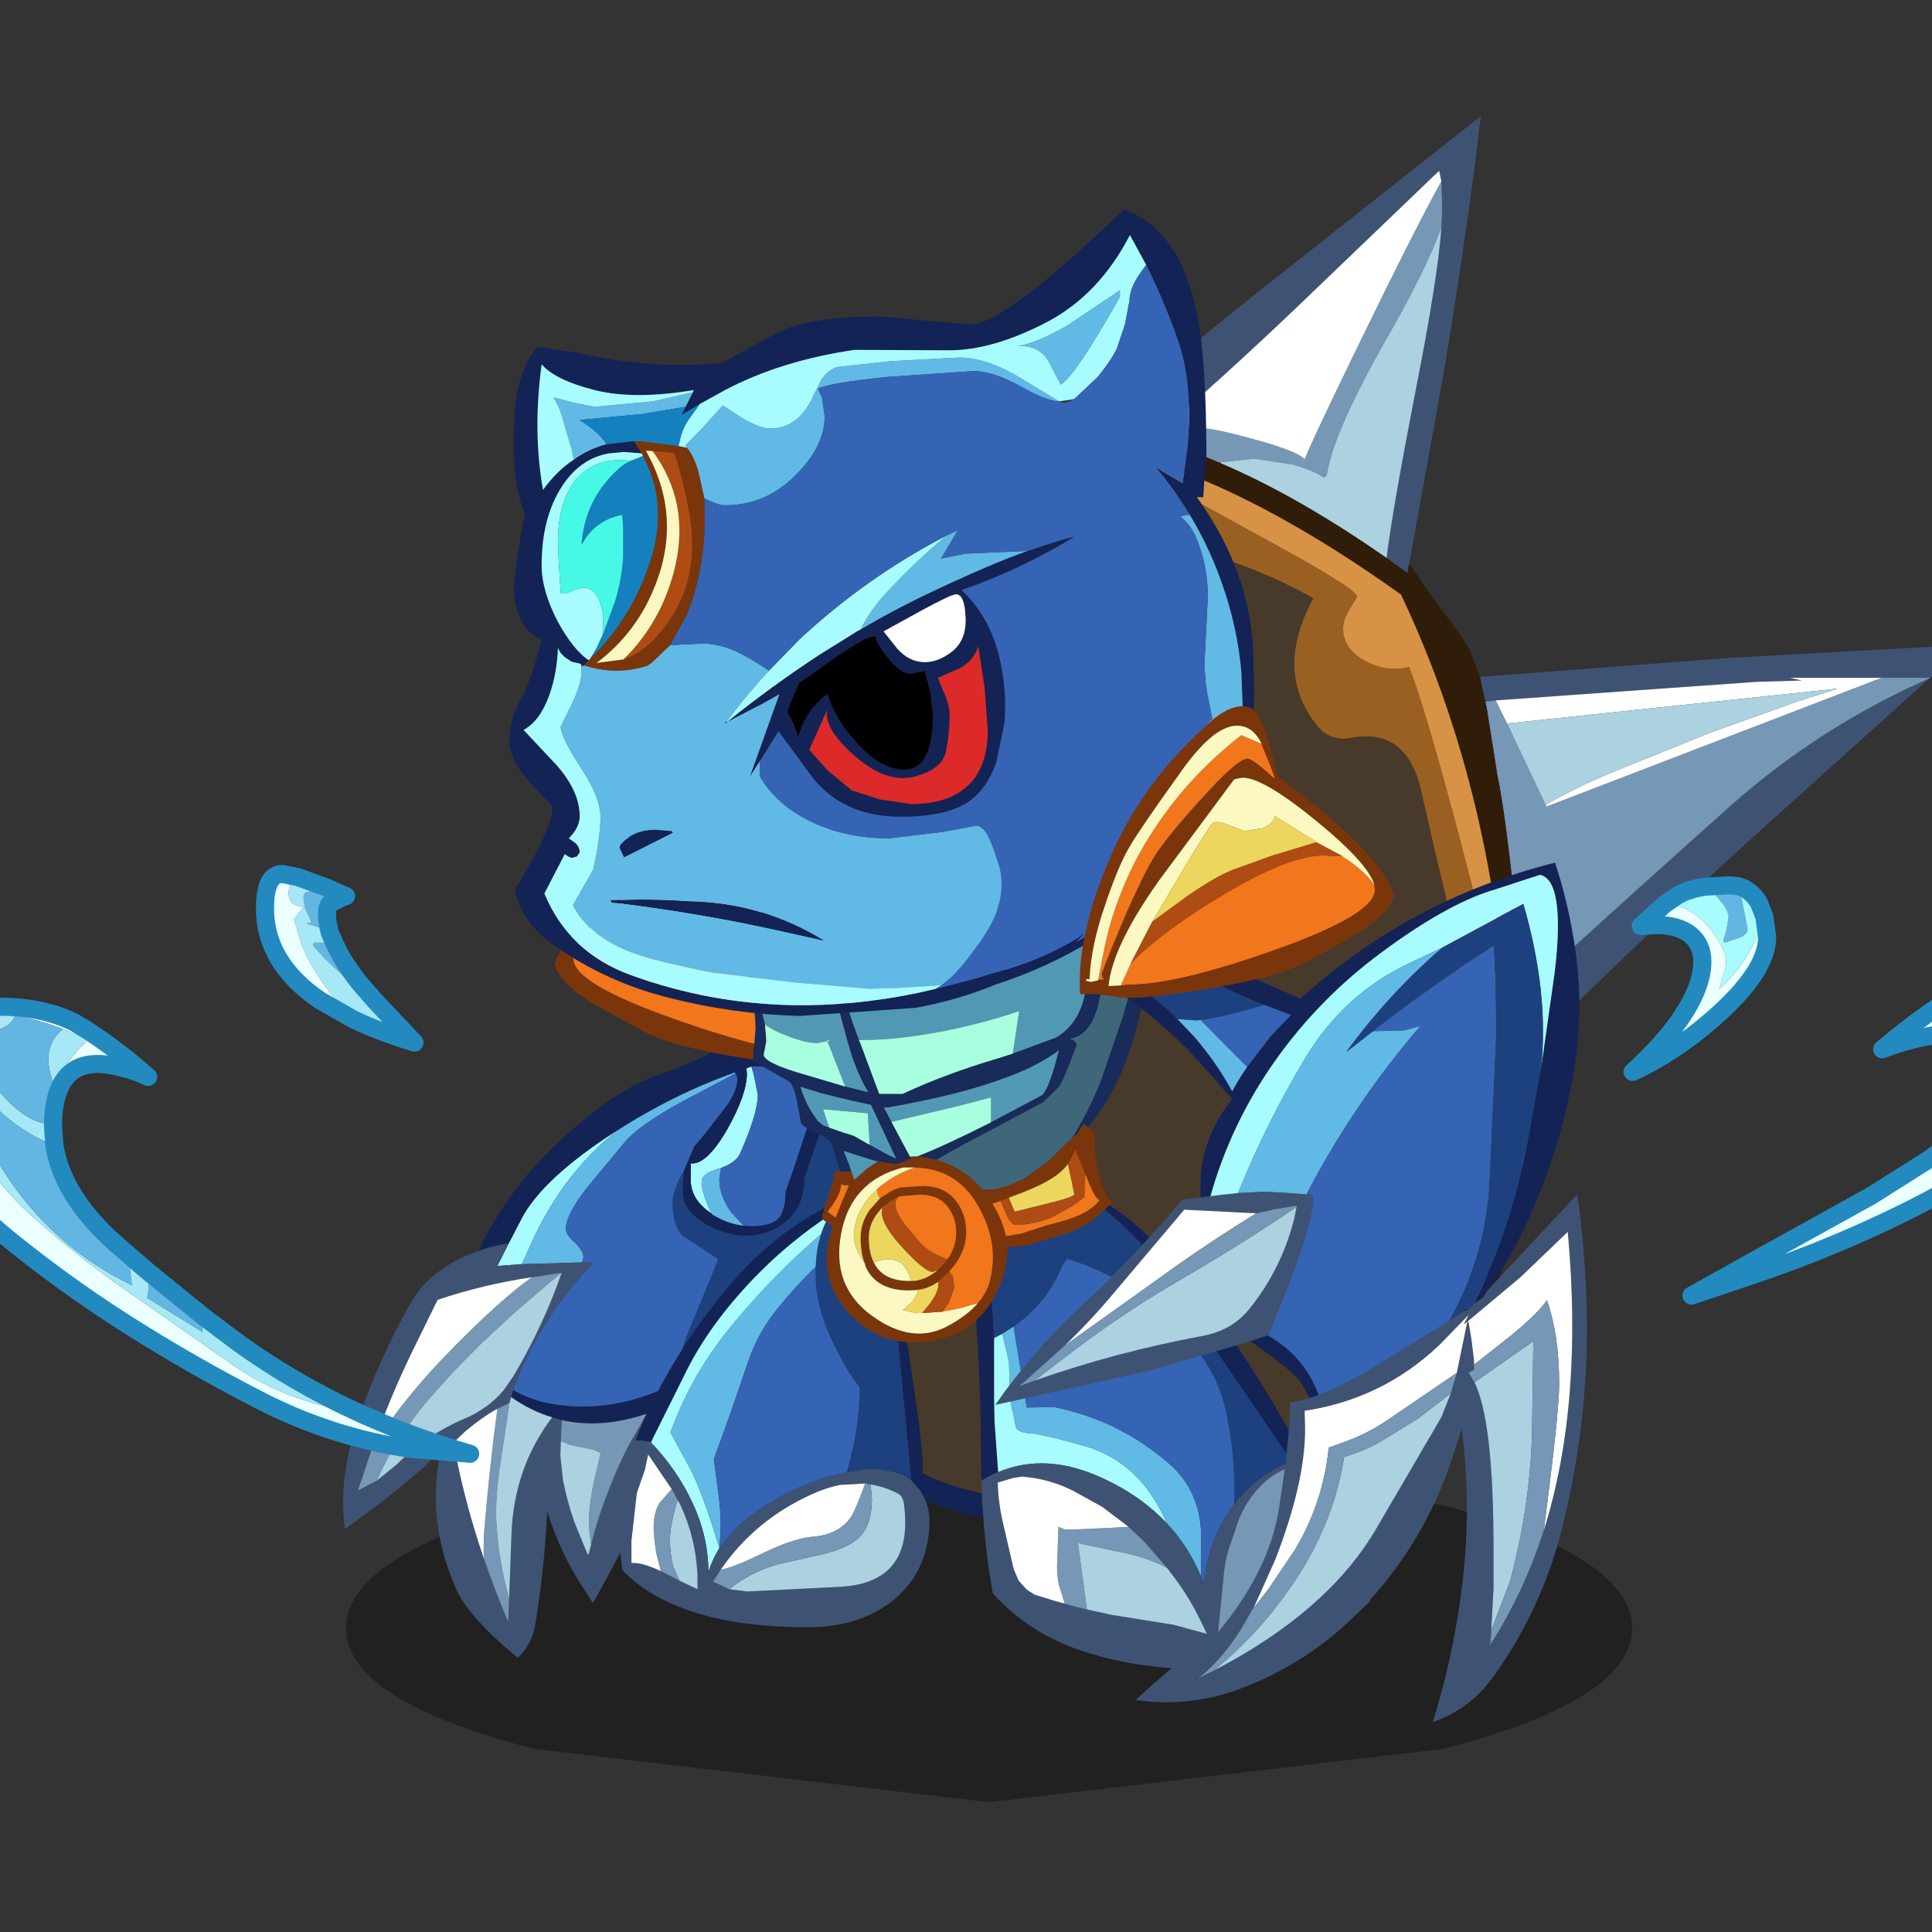 <svg xmlns:ffdec="https://www.free-decompiler.com/flash" xmlns:xlink="http://www.w3.org/1999/xlink" ffdec:objectType="frame" height="90" width="90" xmlns="http://www.w3.org/2000/svg"><rect width="100%" height="100%" fill="#333333" stroke="none"/><use ffdec:characterId="29" height="166.4" transform="matrix(.473 0 0 .472 -22.691 5.408)" width="301.95" xlink:href="#a"/><defs><g id="a" transform="translate(48 -11.45)"><use ffdec:characterId="1" height="7.5" transform="matrix(2.431 0 0 4.58 34.05 143.51)" width="52.1" xlink:href="#b"/><use ffdec:characterId="3" height="155.8" transform="translate(69.9 11.45) scale(.892)" width="138.75" xlink:href="#c"/><use ffdec:characterId="5" height="97.65" transform="translate(33.75 76.5) scale(.892)" width="59.5" xlink:href="#d"/><use ffdec:characterId="7" height="48.25" transform="translate(61 117.55) scale(.892)" width="34.2" xlink:href="#e"/><use ffdec:characterId="9" height="54.3" transform="translate(96.05 116.25) scale(.892)" width="43.6" xlink:href="#f"/><use ffdec:characterId="11" height="59.45" transform="translate(72.6 79.45) scale(.892)" width="46.95" xlink:href="#g"/><use ffdec:characterId="17" height="89.25" transform="translate(50.15 20.65) scale(.892)" width="82.25" xlink:href="#h"/><use ffdec:characterId="19" height="112.4" transform="translate(98 69.7) scale(.892)" width="65.3" xlink:href="#i"/><use ffdec:characterId="28" height="66.4" transform="translate(-48.01 85.358) scale(.892)" width="338.35" xlink:href="#j"/></g><g id="o" fill-rule="evenodd"><path d="m134.65 62.2-14.8 13.35Q108 86.15 96.6 97.25l-6.45 6.5-.4-6.7L90.9 96q10.9-9.95 21.85-19.75 9.8-8.7 21.9-14.05M42.7 34.4q7.15-6.5 19.65-16.4L85.1 0Q83.6 12.85 81 28.45L77.2 49.5l-.2 1.05-2.3-1.65q.65-5.35 3.2-18.5 2.45-12.4 2.85-18.05l.1-2.05-.1-3.1-.25-1.15L65.05 20.9Q56 29.55 49.2 35.3l-1.1.15-5.4-1.05M85 62.05l27.5-2.1 26.25-1.45-4 3.65H119.2l1.35.3-5.05.15-28.75 2.05-1.15.15-.6-2.75" fill="#3e5374"/><path d="M134.65 62.15v.05q-12.1 5.35-21.9 14.05Q101.8 86.05 90.9 96l-1.15 1.05L89 88.6q-1.1-11-2.1-15.85l-1.15-7.3-.15-.65 1.15-.15L88 67.2l4.25 9v.05l.1.15 37-14.25h5.3M80.75 7.2l.1 3.1-.1 2.05Q79 17.05 75.05 24 68.8 34.9 68.1 39.7l-.3.3q-1.3-.85-3.45-1.45l-4.3-.65-3.7.4-.1.05q-3.85-1.65-7.45-2.7l.4-.35L51 35l3.45-.45q1.35 0 6.65 1.5 4.05 1.2 4.55 1.95.8-2.1 6.25-13.3 5.7-11.75 8.85-17.5" fill="#7697b5"/><path d="m129.35 62.15-37 14.25-.1-.2q3.5-2 7.25-3.55l10.85-4.4 9.75-3.5 4.4-1.4L88 67.2l-1.25-2.55 28.75-2.05 5.05-.15-1.35-.3h10.15M49.2 35.3q6.8-5.75 15.85-14.4L80.5 6.05l.25 1.15q-3.15 5.75-8.85 17.5-5.45 11.2-6.25 13.3-.5-.75-4.55-1.95-5.3-1.5-6.65-1.5L51 35l-1.8.3" fill="#fff"/><path d="m92.25 76.2-4.25-9 36.5-3.85-4.4 1.4-9.75 3.5-10.85 4.4q-3.75 1.55-7.25 3.55m-11.5-63.85Q80.35 18 77.9 30.4q-2.55 13.15-3.2 18.5-9.8-6.85-18.35-10.5v-.1l3.7-.4 4.3.65q2.15.6 3.45 1.45l.3-.3q.7-4.8 6.95-15.7 3.95-6.95 5.7-11.65" fill="#acd1e0"/><path d="m83.85 136.5-.1.2-4.9 3.6.4-1.5q8.4-27.95 1.15-55.85l-1.8-7.9q-1.55-7.45-7.75-6.25-2.35.45-3.8-1.3-4.85-6.05-.45-14.15-9.5-5.3-20.25-6.75L18.3 41.85l2.1-1.4Q27 36.1 35.3 36l-1.45 2.8 10.65 1.5q6.75.9 10.55 3.05l9.6 5.3q6.8 3.8 6.8 4.55l-.8 1.3q-.75 1.2-.75 2.2 0 2.3 2.55 3.65 2.35 1.2 4.75.6 1.95 5.1 5.9 20.2Q87.8 99 87.8 104.6l-.05 1.8v.05q-.05.55.2 2.3-.35 14.15-4.1 27.75" fill="#9a6021"/><path d="m13.15 45.9 5.15-4.05 28.05 4.75q10.75 1.45 20.25 6.75-4.4 8.1.45 14.15 1.45 1.75 3.8 1.3 6.2-1.2 7.75 6.25l1.8 7.9q7.25 27.9-1.15 55.85l-.4 1.5-8.05 5.15q-11.6 7.05-32.1 7.6-20.55.6-27.1-16.7-6.55-17.25-7.5-34.05-.95-16.3-.75-34.25.1-12.5 9.8-22.15" fill="#483a2a"/><path d="m78.85 140.3-.55 1.8-6.25 4.2Q56.1 156 37.5 155.8q-20.5-.2-28.7-17.85-7.05-15.25-8.05-32-.95-16.35-.7-34.3.15-14.4 13.1-25.75-9.7 9.65-9.8 22.15-.2 17.95.75 34.25.95 16.8 7.5 34.05 6.55 17.3 27.1 16.7 20.5-.55 32.1-7.6l8.05-5.15" fill="#132355"/><path d="m90.15 103.75.1 4.95q0 7.55-2.1 16.2-1.7 6.9-4.3 11.6 3.75-13.6 4.1-27.75l.05-2.3v-1.85l-.2-5.75q-.8-14.2-4.75-27.95-2.65-9.25-6.75-17.95-20.4-14.6-35.65-16.65l-5.3-.3v-.15q.75-1.25 1.35-1.8h.15l5.85.35 5.4 1.05.7.2q3.6 1.05 7.45 2.7l.1.05q8.55 3.65 18.35 10.5l2.3 1.65.2-1.05 2.85 4.15Q83 57.5 83.9 59.1l1.1 2.95.6 2.75.15.65 1.15 7.3q1 4.85 2.1 15.85l.75 8.45.4 6.7" fill="#2f1d09"/><path d="M35.3 36h.05l5.3.3Q55.9 38.35 76.3 52.95q4.1 8.7 6.75 17.95Q87 84.65 87.8 98.85l.2 5.75h-.2q0-5.6-4.7-23.45-3.95-15.1-5.9-20.2-2.4.6-4.75-.6Q69.9 59 69.9 56.7q0-1 .75-2.2l.8-1.3q0-.75-6.8-4.55l-9.6-5.3q-3.8-2.15-10.55-3.05l-10.65-1.5L35.3 36" fill="#d89246"/></g><g id="p" fill-rule="evenodd"><path d="m18.3 51.8 1.45-2.8q2.3-4.35 10.2-9.5v.05q-3.6 3-6.15 6.8-1.55 2.3-2.85 5.1l-1.2 2.65-2.7.2 1.25-2.5m26.8-19.55.25.85.45 2.25q0 2.1-1.95 6.5-.45 1-2.1 1.6l-.35.1q-1.8.55-1.8 1.45 0 .9.65 2.55l.45.95q-2.45-1.6-2.3-4.05v-1.5q1.75.2 4.05-3.8Q44.6 35.3 44.6 33l-.05-.55.5-.2h.05" fill="#a8fcff"/><path d="M29.95 39.5q-7.9 5.15-10.2 9.5l-1.45 2.8q-1.75.25-3.35.85 3.4-7.1 9.1-12.3Q30.3 34.6 35 33.1q3.95-1.35 6.3-2.85 4.05-1.45 8.35-1.6 19.45 12.45.55 30.7-5.9 5.7-11.2 8.75-2.85 1.65-5.45 2.55-5.05 1.7-9.4.7l-1.05-.3q-2.35-.7-4.55-2.25l.25-.75.3.15q1.9 1 3.9 1.35Q29.1 70.6 35.1 68l1.55-.7q5.8-2.75 11-6.75 5.15-4.05 7.7-10.15 2.9-6.95-1.25-13.25l-.4-.6-.85 2.5-1.9 5.55Q51 47.55 49 49.3q-1.85 1.65-4.7 1.65-1.9 0-4.1-1.2-2.7-1.5-2.7-3.65l.1-2.25 1.15-2.7.05-.1 1.1-1.3 2.4-3.1q1.25-1.65 1.25-3.2l-.2-.45-.1-.1q-6.75 2.4-13.1 6.5l-.2.1m14.3 10.35.8.05q2.05 0 2.9-.75.9-.8.9-3.05l1.05-3 1.2-3.65 1.25-3.2.35-.95q-3.15-3.35-7.6-3.05h-.05l-.55.05.05.15.05.55q0 2.3-2.15 6.15-2.3 4-4.05 3.8v1.5q-.15 2.45 2.3 4.05v.05q1.75 1.1 3.55 1.3" fill="#132355"/><path d="m19.75 54.1 1.2-2.65q1.3-2.8 2.85-5.1 2.55-3.8 6.15-6.8l.2-.15q6.35-4.1 13.1-6.5l.1.1-5.5 2.9q-5.3 2.85-6.9 4.9l-4.1 4.95Q24.6 48.7 24.6 50.2q0 .65 1 1.5.95.95.95 1.65l-.15.55-2.85.1-2.15.05-1.65.05m22-10.65-.2 1.25q0 1.8 1.3 3.65l1.4 1.5q-1.8-.2-3.55-1.3v-.05l-.45-.95Q39.6 45.9 39.6 45q0-.9 1.8-1.45l.35-.1" fill="#61b9e6"/><path d="m18.3 51.8-1.25 2.5 2.7-.2 1.65-.05 2.15-.05 2.85-.1.9-.05q0 .15.3.15-3.7 3.9-6.2 8.35-1.7 2.95-2.6 5.7l-.25.75-.15.65-.1.05-1.25.6q-1.65.9-3.6 2.55l-1.25 1.2q1.2 6.55 3.35 12.8 1.2 3.55 2.7 7.05l.1-2.55.25-6.95q.2-7.45 4.5-13.15l1.05.3-.1 2.35v.05L24 75.3l.3 2.75q.45 2.3 1.25 4.6L27 86.2l.1.05.3-1.1.3-1.15q.7-2.55 1.7-5.05.95-2.45 2.15-4.8l2-3.5q2.6-.9 5.45-2.55l-1.2 2.95Q33.2 81.6 27.6 91.6l-.9-1.4q-2.7-4.05-4.15-8.75-.3 6.25-1.3 12.4-.4 2.4-1.95 3.8-5.45-4.5-6.85-7.7-3.2-7.35-1.75-14.75l.1-.45-2.1 2Q4.65 80.3.2 83.4q-.75-5.9 1.6-12.5 2.35-6.65 5.7-12.55.95-1.65 2.35-2.85 2.25-1.9 5.1-2.85 1.6-.6 3.35-.85m5.85 3.25-2.55.4-.75.1q-5.4.8-10.4 2.5l-2.4 4.9q-2.85 5.75-4.9 11.7l-1.5 4.5 2.1-1.1 2.2-1.8q3.2-3.2 7.35-5 2.65-1.1 4.4-3.15l.35-.5.8-1.15q3.3-5.6 5.3-11.4" fill="#3e5374"/><path d="M24.15 71.35q4.35 1 9.4-.7l-2 3.5q-1.2 2.35-2.15 4.8-1 2.5-1.7 5.05l-.3 1.15-.25-2q0-2.8.7-5.55l.6-2.6-.75-.35-2.6-.55-1-.4h-.05l.1-2.35m0-16.3-1.35 1.1-3.95 3.4-3.55 3.3-3.2 3.25-2.8 3.15q-1.8 2.15-3.25 4.5-1.35 2.05-2.3 4.3l-2.1 1.1 1.5-4.5Q6.35 69.2 12.5 63q5.1-5.15 8.35-7.45l.75-.1 2.55-.4m-7.1 15.05 1.25-.6v.5l-.15 1.05-.85 5.6q-.4 2.65-.4 5.25.1 2.85.6 5.55.35 1.85.85 3.7l-.1 2.55q-1.5-3.5-2.7-7.05-.05-1.5.05-3.05.55-6.8 1.45-13.5" fill="#7697b5"/><path d="M18.55 68.8q2.2 1.55 4.55 2.25-4.3 5.7-4.5 13.15l-.25 6.95q-.5-1.85-.85-3.7-.5-2.7-.6-5.55 0-2.6.4-5.25l.85-5.6.15-1.05v-.5l.1-.05.15-.65m-14.8 9.25q.95-2.25 2.3-4.3 1.45-2.35 3.25-4.5l2.8-3.15 3.2-3.25 3.55-3.3 3.95-3.4 1.35-1.1q-2 5.8-5.3 11.4l-.8 1.15-.35.5q-1.75 2.05-4.4 3.15-4.15 1.8-7.35 5l-2.2 1.8M27 86.2l-1.45-3.55q-.8-2.3-1.25-4.6L24 75.3l.05-1.55.05-.05 1 .4 2.6.55.75.35-.6 2.6q-.7 2.75-.7 5.55l.25 2-.3 1.1-.1-.05" fill="#acd1e0"/><path d="M20.85 55.55Q17.6 57.85 12.5 63q-6.15 6.2-9.35 11.65 2.05-5.95 4.9-11.7l2.4-4.9q5-1.7 10.4-2.5m-5.3 31.1q-2.15-6.25-3.35-12.8l1.25-1.2q1.95-1.65 3.6-2.55-.9 6.7-1.45 13.5-.1 1.55-.05 3.05" fill="#fff"/><path d="m43.35 33 .2.45q0 1.55-1.25 3.2l-2.4 3.1-1.1 1.3-.15.1h.1l-1.15 2.7-.25.45q-.95 1.85-.95 2.95 0 2.6 1.1 3.7l3.75 2.45h.1l.05.3-2.4 5.85q-2.15 4.85-2.35 7.75l-1.55.7q-6 2.6-12.1 1.55-2-.35-3.9-1.35l-.3-.15q.9-2.75 2.6-5.7 2.5-4.45 6.2-8.35-.3 0-.3-.15l-.9.05.15-.55q0-.7-.95-1.65-1-.85-1-1.5 0-1.5 2.25-4.45l4.1-4.95q1.6-2.05 6.9-4.9l5.5-2.9m1.75-.75q4.45-.3 7.6 3.05l-.35.95-1.25 3.2-1.2 3.65-1.05 3q0 2.25-.9 3.05-.85.75-2.9.75l-.8-.05-1.4-1.5q-1.3-1.85-1.3-3.65l.2-1.25q1.65-.6 2.1-1.6 1.95-4.4 1.95-6.5l-.45-2.25-.25-.85" fill="#3564b5"/><path d="m37.6 43.85-.1 2.25q0 2.15 2.7 3.65 2.2 1.2 4.1 1.2 2.85 0 4.7-1.65 2-1.75 1.95-4.7l1.9-5.55.85-2.5.4.6q4.15 6.3 1.25 13.25-2.55 6.1-7.7 10.15-5.2 4-11 6.75.2-2.9 2.35-7.75l2.4-5.85-.05-.3h-.1l-3.75-2.45q-1.1-1.1-1.1-3.7 0-1.1.95-2.95l.25-.45" fill="#1d417f"/><path d="M39.25.15 40.1 0q1.35-.05 3.15 1.4l1 .85Q51.4 8.8 54.9 17.15q1.75 4.05 2.5 7.75l.25 1.1q.5 3.05.4 5.85h-1.8l-1.95.25-.35.05q-1.85.45-9.75-.85t-10.8-2.85Q30.45 26.9 27.2 25q-3.2-2-3.85-4.05 1.2-3.7 8.15-9.5l4.7-3.75Q37.75.8 39.25.15m-1.5 4.65-1.2 2.95v.3l-.15.15.15-.15v.15l.1-.25q2.4-2.2 2.95-2.15 1.15.15 5.15 4.6 4.05 4.45 5.15 6.35l2.95 6.1 2.8 6.75-.05.4-.3.2.7.1v.05h.1l.75.15.45-.1q.25-.3-.3-.2-.15-3.65-1.65-8-1.45-4.4-2.65-6.45L47.3 7.8q-3.85-5.65-6.6-5.65-1.75 0-2.7 2l-.25.65M53.7 30.9l1.15.05q-.35-4.35-5.5-11.65l-8.3-11.2-.35-.1-.6-.1q-2.35 0-8.4 5-5.5 4.5-6.15 6.85l-.1.6q0 2.7 11.2 6.65 10.65 3.8 16 3.8l.9.1v.05l.15-.05" fill="#7b350b"/><path d="m36.55 7.8 1.2-3 .25-.65 2.25-.95q5.2 4.05 9.05 9.55 4.35 6.25 5.95 13.7L56 30.3l-.7-.1.3-.2.05-.4-2.8-6.75-2.95-6.1q-1.1-1.9-5.15-6.35-4-4.45-5.15-4.6-.55-.05-2.95 2.15l-.1.1V7.8m17 23.1-.9-.1q-5.35 0-16-3.8-11.2-3.95-11.2-6.65l.1-.6q1.1-1.55 3.25-2.95l.35-.25h1.3q3.95-.5 12.45 4.7 6.3 3.85 9.55 7.2l1.1 2.45" fill="#f2761b"/><path d="m56 30.3-.75-3.85q-1.6-7.45-5.95-13.7-3.85-5.5-9.05-9.55L38 4.15q.95-2 2.7-2 2.75 0 6.6 5.65l5.4 7.95q1.2 2.05 2.65 6.45 1.5 4.35 1.65 8 .55-.1.3.2l-.45.1-.75-.15-.1-.05M25.55 19.75q.65-2.35 6.15-6.85 6.05-5 8.4-5l.6.1.35.1 8.3 11.2q5.15 7.3 5.5 11.65l-1.15-.05h-.15l-1.1-2.45L50 23.8l-2.1-3.65q-4.1-6.95-4.55-7.25-.45-.3-1.85.3l-1.65.6-1.95-.3q-1.25-.5-1.35-1.35L31.95 15l-.05.05-2.4 1.3-.35.2-.35.25q-2.15 1.4-3.25 2.95" fill="#fbf8c1"/><path d="m31.95 15 4.6-2.85q.1.85 1.35 1.35l1.95.3 1.65-.6q1.4-.6 1.85-.3.45.3 4.55 7.25L50 23.8l-3.9-2.85q-3.1-2.15-5-2.9l-4.35-1.55L32 15.05l-.05-.05" fill="#ecd65d"/><path d="m29.15 16.55.35-.2 2.4-1.3h.1l4.75 1.45 4.35 1.55q1.9.75 5 2.9L50 23.8l2.45 4.65q-3.25-3.35-9.55-7.2-8.5-5.2-12.45-4.7h-1.3" fill="#af4c14"/></g><g id="q" fill-rule="evenodd"><path d="M3.5 27.75h-.05l-1.7-.2 1-2.45q3.75-8.05 9.5-14.8Q18.1 3.35 26.6 0l.15.45-3.4 2.1q-4.55 3-8.25 6.8-5.3 5.45-8 11.1L3.5 27.7v.05M26.95 1l.55-.4q.05-.1.15-.1l.85 1.65 1.55 5.7 1.15 5.7.85 5.15.5 3.45.5 3.5.35 3.35q.25 2-.35 3.9l-.1-.05-.75-.85-1.5-15.85q-.75-6.85-3.2-13.7L26.95 1" fill="#132355"/><path d="m3.45 27.8.05-.05h.1l-.1-.05 3.6-7.25q2.7-5.65 8-11.1 3.7-3.8 8.25-6.8-.65.8-1.1 2.2-5.1 4.4-9.4 9.55Q8.1 19.85 5.6 26.7l2.1 3.85q1.4 2.6 3.3 8.9v.05l-.05.1q-.7 1.15-1.1 2.4H9.8q-.05-3.35-1.3-6.45-1.75-4.3-5.05-7.75" fill="#a8fcff"/><path d="M3.45 27.75v.05q3.3 3.45 5.05 7.75 1.25 3.1 1.3 6.45v.2l.05-.2q.4-1.25 1.1-2.4l.1-.1q1.65-2.55 5.1-4.75 4.3-2.75 8.95-3.65l2.2-.4q3.55.1 4.9 1.3l.75.85.1.1q1.15 1.6 1.15 3.5 0 5.4-3.8 8.65-3.7 3.15-9.6 3.15-8.2 0-13.55-2-4.2-1.5-6.95-4.3l-.05-.4q-.95-7.25 1.5-14l1.7.2m8.65 16.3 2 .25 9.85-.5q8.6-.25 7.45-9.1-.1-.9-.6-1.2-1.5-.8-3.1-1.05l-.6-.1-2.75.15q-1.5.3-3.05 1-6.35 2.85-10.15 8.4l-.85 1.3 1.8.85m-5.5-.95 2 .95V42.5q-.2-4.2-1.9-7.8l-.3-.55-.65-1.2-.05-.05-2.55-3.75-.35 1.65-.9 2.6-.6 5.3v2.45q1.15-.1 3.25.9l.5.25 1.55.8" fill="#3e5374"/><path d="m21.65 8.4-.55.5q-1.95 1.95-3.75 4.2-2.05 2.55-3.1 5.6l-.95 2.75-1.15 3.35-1.75 4.85.6 4.6q.3 2.6 0 5.2-1.9-6.3-3.3-8.9L5.6 26.7q2.5-6.85 7.25-12.4 4.3-5.15 9.4-9.55l-.25.9q-.3 1.25-.35 2.75" fill="#61b9e6"/><path d="M11 39.45q.3-2.6 0-5.2l-.6-4.6 1.75-4.85 1.15-3.35.95-2.75q1.05-3.05 3.1-5.6 1.8-2.25 3.75-4.2l.55-.5v1q0 3.75 2.4 8.35 1.2 2.35 2.45 3.95 0 2.9-.6 6.15l-.8 3.25q-4.65.9-8.95 3.65-3.45 2.2-5.1 4.75l-.05-.05" fill="#3564b5"/><path d="m23.35 2.55 3.4-2.1.2.55.55 1.45q2.45 6.85 3.2 13.7L32.2 32q-1.35-1.2-4.9-1.3l-2.2.4.8-3.25q.6-3.25.6-6.15-1.25-1.6-2.45-3.95-2.4-4.6-2.4-8.35v-1q.05-1.5.35-2.75l.25-.9q.45-1.4 1.1-2.2" fill="#1d417f"/><path d="M27.7 32.45q1.6.25 3.1 1.05.5.3.6 1.2 1.15 8.85-7.45 9.1l-9.85.5-2-.25q2.15-1.8 5.3-2.75l5.1-1.15q2.65-.65 3.85-1.75 1.5-1.4 1.5-4.4l-.15-1.55m-21.3 1.7.3.55q1.7 3.6 1.9 7.8v1.55l-2-.95-.7-1.6q-.35-1.4-.35-3 0-1.55.85-4.35" fill="#acd1e0"/><path d="m12.1 44.05-1.8-.85.85-1.3q1.6-.35 4.25-1.65 3.65-1.8 5.75-2 3-.2 4.35-2.15.5-.7 1.6-3.75l.6.1.15 1.55q0 3-1.5 4.4-1.2 1.1-3.85 1.75l-5.1 1.15q-3.15.95-5.3 2.75m-5.7-9.9q-.85 2.8-.85 4.35 0 1.6.35 3l.7 1.6-1.55-.8-.5-.25-.5-1.95q-.3-1.8-.3-2.95 0-1.55.65-2.65l1.35-1.55.65 1.2" fill="#7697b5"/><path d="M11.15 41.9q3.8-5.55 10.15-8.4 1.55-.7 3.05-1l2.75-.15Q26 35.4 25.5 36.1q-1.35 1.95-4.35 2.15-2.1.2-5.75 2-2.65 1.3-4.25 1.65m-6.6.15q-2.1-1-3.25-.9V38.7l.6-5.3.9-2.6.35-1.65L5.7 32.9l.05.05L4.4 34.5q-.65 1.1-.65 2.65 0 1.15.3 2.95l.5 1.95" fill="#fff"/></g><g id="r" fill-rule="evenodd"><path d="M.65 33.5.6 31.1q0-7.4-.5-14.75Q-.25 10.7.75 5.3l1.05-.75L1.6 9l.2 4.75.25 3.9v7L2.1 27l.4 5.55h-.05q-.95.4-1.8.95M9 .15q2.45.65 5.35 2.55l1.95 1.35q1.15.85 2.4 2.05 3.3 3.05 7 8 5.05 6.85 9.3 14.55l1.15 2.2-1.25.5L26 18.3q-2.55-4.85-6-9.05L18.9 8q-2.2-2.55-4.75-4.55L9 .15" fill="#132355"/><path d="M1.8 4.55 8.5 0l.5.15 5.15 3.3q2.55 2 4.75 4.55L20 9.25q3.45 4.2 6 9.05l8.9 13.05-.8.3q-3.4 1.6-5.55 4.5.2-4.95-.85-10.05-.75-3.75-3.1-6.85-5.85-7.7-14.5-10.3l-.45.65Q7.9 13.9 4.2 16.45l-1.25.8-.85.45-.05-.05-.25-3.9L1.6 9l.2-4.45" fill="#1d417f"/><path d="M2.5 32.55 2.1 27l-.05-2.35V17.7h.05l.85-.45.1.35.65 2.8.05 2.7q.05 1.8.4 2.9l.3 1.6q.3.65 2.15.7l2.3.5 2.55.7q6.6 1.6 9.7 8.75-2.85-3.05-7.05-5-6.3-2.95-11.6-.7" fill="#a8fcff"/><path d="M21.15 38.25q-3.1-7.15-9.7-8.75l-2.55-.7-2.3-.5q-1.85-.05-2.15-.7l-.3-1.6q-.35-1.1-.4-2.9l-.05-2.7-.65-2.8-.1-.35 1.25-.8 1.45 8.95 3-.05q7.2 1.45 12.7 6.25 3.3 2.85 3.55 7.5v5q-1.4-3.35-3.75-5.85" fill="#61b9e6"/><path d="M4.2 16.45Q7.9 13.9 9.65 9.6l.45-.65q8.65 2.6 14.5 10.3 2.35 3.1 3.1 6.85 1.05 5.1.85 10.05-1.8 2.25-2.7 5.4-.45 1.55-.6 3.35l-.35-.8v-5q-.25-4.65-3.55-7.5-5.5-4.8-12.7-6.25l-3 .05-1.45-8.95" fill="#3564b5"/><path d="M36.15 30.85q3.5 6.65 6.35 13.4l1.1 2.55q-6 6.05-14.7 7.25-8.8 1-17.25-1.75-5.85-2-9.75-6.35l-.15-.9Q.8 39.3.65 33.5q.85-.55 1.8-.95h.05q5.3-2.25 11.6.7 4.2 1.95 7.05 5 2.35 2.5 3.75 5.85l.35.8q.15-1.8.6-3.35.9-3.15 2.7-5.4 2.15-2.9 5.55-4.5l.8-.3 1.25-.5M39 43.4l.15-1.5q-.1-2.95-1.85-5.4l-2.9-4.4q-1.7.7-2.95 2-1.6 1.65-2.45 3.85l-1 2.95q-.4 1.2-.55 2.5l-.7 7.05 1.5-.55 2.5-1.1q2.15-1 4.5-1.85 1.45-.55 2.5-1.6l.75-.95.5-1m-17.85-.25L18.6 40.2l-1.7-1.6-2.9-2.2-3.25-1.8q-2.7-1.35-5.65-1.55l-.95.15-1.7.5q.05 2.15.55 4.35l1.2 5.2.55 1.3.9 1 .85.55.65.2 1.6.5 1.1.3 1.35.4 1.1.25 2.75.6 6.85 1.1 3.65 1-.75-1.55q-1.15-2.4-2.75-4.55l-.9-1.2" fill="#3e5374"/><path d="m39 43.4-.5 1-.75.95q-1.05 1.05-2.5 1.6-2.35.85-4.5 1.85l-2.5 1.1-1.5.55.7-7.05q.15-1.3.55-2.5l1-2.95q.85-2.2 2.45-3.85 1.25-1.3 2.95-2l2.9 4.4q1.75 2.45 1.85 5.4L39 43.4m-22.1-4.8 1.7 1.6 2.55 2.95q-1.65-.9-4-1.5L11.3 40.4l1 7.35-1.1-.25-1.35-.4-.4-1.3Q9 44.65 9 43l.15-4.4.7.3h.8l3.5-.15 2.75-.15" fill="#7697b5"/><path d="m12.3 47.75-1-7.35 5.85 1.25q2.35.6 4 1.5l.9 1.2q1.6 2.15 2.75 4.55l.75 1.55-3.65-1-6.85-1.1-2.75-.6" fill="#acd1e0"/><path d="m16.9 38.6-2.75.15-3.5.15h-.8l-.7-.3L9 43q0 1.65.45 2.8l.4 1.3-1.1-.3-1.6-.5-.65-.2-.85-.55-.9-1-.55-1.3-1.2-5.2q-.5-2.2-.55-4.35l1.7-.5.95-.15q2.95.2 5.65 1.55L14 36.4l2.9 2.2" fill="#fff"/></g><g id="s" fill-rule="evenodd"><path d="M13.4 26v-.1Q12 22.2 12 21.25q0-.35.3-.85h-.15l-1.6-.2 1.65 6.1q.95 3.3 2.25 5.45h-.15l-2.4-.6-1.05-2.7-.95-2.3-1.1.2q-1.25 0-3.3-.8-1.6-.6-2.45-1.25L1.7 18.9Q.85 15.95.5 13.4q6.75-2.9 24.6-7.75L37 2.5q1.5 4 1.85 6.5l.15 3q0 6.8-.8 9.65-.8 2.8-3.05 4.1L30.4 27.5l.7-4.65v-.05h-.05q-3 1.05-6.8 1.9Q18.3 26 13.55 26h-.15m-3.5.15.2-.05V26h-.15l-.05.15m.65-5.95-.05-.1h-.15l.2.1m-.4 15.5-.7-.25-.6-.5q-.9-1.2-1.45-2.5l-.2-.5-.15-.45-.1-.35 2.1.65 1.95.5 1.9.45 1.85.4 2.8 6-1.15-.55-.8-.45-1-.55-.1-1.85-.1-1.65-4.95-.45.7 2.05m6.85-.65-.85-1.6h.4q8.05-1.4 13.05-3.3 3.6-1.3 5.9-3.05-1 4.15-1.85 5L28.2 35l-.2.1v-2.75l-4.05 1.05L17 35.05m-4.45 5.45-.25-.75-.6-1.5 3.35 1.05.5.1-1.25.85-1.4 1.25-.35-1" fill="#5198b4"/><path d="m10.55 20.2 1.6.2h.15q-.3.5-.3.85 0 .95 1.4 4.65v.1l.15.3 2.1 5.65h2.6q4.8-2.25 10.6-3.95l1.55-.5 4.75-1.75q2.25-1.3 3.05-4.1.8-2.85.8-9.65l-.15-3Q38.5 6.5 37 2.5l4.7-1.2-.5 4.65q-.65 5.15-.7 7.35-.15 6.15-.45 7.85-.8 4.35-3.35 4.7l.45.2.35.4q-1.5 4.05-2 4.7l-1.7 1.7-2.25 1.2-3.45 1.85-1.7.9q-2.5 1.3-4.4 2.45l-2.1-.4q2.95-1.15 8.1-3.75l.2-.1 5.45-2.9q.85-.85 1.85-5-2.3 1.75-5.9 3.05-5 1.9-13.05 3.3h-.4l.85 1.6 2.05 3.85.1.25-1.4.5-.35.1-1.85-.35-.5-.1-3.35-1.05.6 1.5.25.75-.65.05h-.5l-.25-.7-.8-2.45q-.25-.55-1.75-1.2-1.45-.6-1.6-1.1l-.45-2.4q-.35-1.8-.9-2.15L1.7 28.3l.3-3.55q0-2.3-.9-6.3L0 13.65l.5-.25q.35 2.55 1.2 5.5l1.35 5.4.15 1.8-.15.75-.15.75q0 .95 4.8 2.3l4.2 1.25 2.4.6h.15q-1.3-2.15-2.25-5.45l-1.65-6.1m4.05 17.4 1 .55.8.45 1.15.55-2.8-6-1.85-.4-1.9-.45-1.95-.5-2.1-.65.1.35.15.45.2.5q.55 1.3 1.45 2.5l.6.5.7.25.15.05 1.3.45 1.25.4 1.75 1m24.1-1.95-.45-.4-.75 1.15-.6.5q1.95-3.1 3.3-6.6l2.35-6.9q2-6.7 2.6-13.65.4-4.75.05-9.3L46.95 0q-.85 14.95-2.1 21.25-1.75 9.3-6.15 14.4" fill="#182b5a"/><path d="M13.4 26h.15q4.75 0 10.7-1.3 3.8-.85 6.8-1.9l.05.05-.7 4.65-1.55.5q-5.8 1.7-10.6 3.95h-2.6l-2.1-5.65-.15-.3M3.05 24.3q.85.65 2.45 1.25 2.05.8 3.3.8l1.1-.2.95 2.3 1.05 2.7-4.2-1.25q-4.8-1.35-4.8-2.3l.15-.75.15-.75-.15-1.8m7.1 11.4-.7-2.05 4.95.45.1 1.65.1 1.85-1.75-1-1.25-.4-1.3-.45-.15-.05M28 35.1q-5.15 2.6-8.1 3.75l-.85.05L17 35.05l6.95-1.65L28 32.35v2.75" fill="#a8ffdf"/><path d="m19.9 38.85 2.1.4q3 .85 5.05 3.3h.55q1.7 0 4.05-1.25l2.6-1.85 2.15-2.1.5-.45.6-.5.75-1.15.45.4.25.2.55.45-.1.6q0 2.05.55 4.2.6 2.3 1.45 2.85V44l-2.2 1.95q-1.2.9-3.1 1.5l-4.05 1.25-2.25.25q.05 2.45-1.2 5-2.2 4.55-7.35 5.35-5.5.85-9.15-3.3-2.8-3.2-2.1-7.35l.5-2.2-.4-.1-.75-.55q0-.6.7-2.55l.8-2.8.55.1h.5l.65-.05.35 1 1.4-1.25 1.25-.85 1.85.35.35-.1 1.4-.5h.05l.7-.3m-8.2 3.2-.25-.1q0 1.1-1.4 2.9l-.1.15.9.65.75-1.9.7-1.65-.6-.05m7.85-1.95H18.3q-5.75 1.45-6.85 7.3-1.1 5.85 3.4 9.1 4.45 3.25 8.35 1.15 2.15-1.15 3.35-2.55.95-1.1 1.3-2.35 1.05-4-1-7.9-2.35-4.65-7.3-4.75m.3 13.55-.9.05q-3.65 0-4.8-2.65l-.1-.35q-.45-1.15-.45-2.85 0-1.6 1-3.05l1.15-1.3 1-.65q.55-.35 1.3-.55l2.4-.15q2.5 0 3.75 1.75 1.05 1.4 1.05 3.35 0 2.3-1.8 4.25l-.05.1-1.25 1.15q-1.05.75-2.3.9m6.7-11.1-.15-.1v.1h.15m2.5 1.25-.9.3q1.1 1.75 1.5 3.6l1.7-.3 2.95-.95q2.35-.55 3.7-1.2 1.3-.65 2-1.55-.5-.05-1.45-2.55l-.15-.35-1.1-2.65-.8 1.55q-.7.95-1.95 1.7-1.45.9-4.6 2.05l-.9.35m-5.75 6.3q.85-1.3.85-2.8 0-1.6-.85-2.75-1.05-1.45-3.1-1.45l-2 .15h-.15l-.1.05q-.1 0-.25.1l-.55.25-1 .75-.15.1-.65.8q-.85 1.2-.85 2.55 0 1.65.55 2.75 1 2.05 3.9 2.05h.6q1.45-.2 2.6-1.25l.55-.55.45-.6h.15v-.15" fill="#7b350b"/><path d="m11.7 42.05.6.05-.7 1.65-.75 1.9-.9-.65.1-.15q1.4-1.8 1.4-2.9l.25.1m3.7.5v-.05q1.75-1.55 4.15-2.4 4.95.1 7.3 4.75 2.05 3.9 1 7.9-.35 1.25-1.3 2.35l-1.85.55-2.05.4.65-.95.65-1.7-.15-1.2-.4-.6.05-.1q1.8-1.95 1.8-4.25 0-1.95-1.05-3.35-1.25-1.75-3.75-1.75l-2.4.15q-.75.2-1.3.55l-1 .65q-.35-.5-.35-.95m4.5-2.3h-.05l-.05.05.1-.05m18.5.55.15.35q.95 2.5 1.45 2.55-.7.9-2 1.55-1.35.65-3.7 1.2l-2.95.95-1.7.3q-.4-1.85-1.5-3.6l.9-.3.8 1.85q.5.8.8.8 1.9 0 4-.8l2.35-1.3 1.3-.95.1-2.6m-20.7 2.6q.15-.1.25-.1l.1-.05h.15l2-.15q2.05 0 3.1 1.45.85 1.15.85 2.75 0 1.5-.85 2.8l-.15.15q-2.3-.85-3.25-2.15l-1.5-1.8q-.95-1.25-.95-2.15 0-.5.25-.75" fill="#f2761b"/><path d="M20.4 56.2h-.65l-1.5-.3.05-.05 1-.9.6-1-.05-.3q1.25-.15 2.3-.9l.05.25q0 .85-.9 2.1l-.9 1.1m-6.35-5.5-.65-1.05q-.55-1.15-.55-1.85 0-2.95 2.55-5.25 0 .45.35.95l-1.15 1.3q-1 1.45-1 3.05 0 1.7.45 2.85m15.9-7.25q3.15-1.15 4.6-2.05 1.25-.75 1.95-1.7l.7 3.35q0 .3-2.6.95l-4 1-.65-1.55m-7.8 7.95q-1.15 1.05-2.6 1.25h-.35q-.5-1.45-1.05-1.9-.55-.5-1.85-.5l-.75.2-.5.15q-.55-1.1-.55-2.75 0-1.35.85-2.55l.65-.8-.05.55q0 1.5 2.5 4.15 2.3 2.45 3.1 2.45l.6-.25" fill="#ecd65d"/><path d="M15.4 42.5v.05q-2.55 2.3-2.55 5.25 0 .7.55 1.85l.65 1.05.1.35q1.15 2.65 4.8 2.65l.9-.05.05.3-.6 1-1 .9-.05.05 1.5.3h.65l2.25-.15 2.05-.4 1.85-.55q-1.2 1.4-3.35 2.55-3.9 2.1-8.35-1.15-4.5-3.25-3.4-9.1t6.85-7.3h1.25q-2.4.85-4.15 2.4m3.8 10.15h-.25q-2.9 0-3.9-2.05l.5-.15.75-.2q1.3 0 1.85.5.55.45 1.05 1.9" fill="#fbf8c1"/><path d="M22 39.25q1.9-1.15 4.4-2.45l1.7-.9 3.45-1.85 2.25-1.2 1.7-1.7q.5-.65 2-4.7l-.35-.4-.45-.2q2.55-.35 3.35-4.7.3-1.7.45-7.85.05-2.2.7-7.35l.5-4.65 3.5-.85q.35 4.55-.05 9.3-.6 6.95-2.6 13.65l-2.35 6.9q-1.35 3.5-3.3 6.6l-.5.45-2.15 2.1-2.6 1.85q-2.35 1.25-4.05 1.25h-.55Q25 40.1 22 39.25" fill="#3e6879"/><path d="m22.65 56.05-2.25.15.9-1.1q.9-1.25.9-2.1l-.05-.25 1.25-1.15.4.6.15 1.2-.65 1.7-.65.95m6.4-12.25.9-.35.65 1.55 4-1q2.6-.65 2.6-.95l-.7-3.35.8-1.55 1.1 2.65-.1 2.6-1.3.95-2.35 1.3q-2.1.8-4 .8-.3 0-.8-.8l-.8-1.85m-11.35-.4q-.25.25-.25.75 0 .9.95 2.15l1.5 1.8q.95 1.3 3.25 2.15l-.45.6-.55.55-.6.25q-.8 0-3.1-2.45-2.5-2.65-2.5-4.15l.05-.55.15-.1 1-.75.55-.25" fill="#af4c14"/></g><g id="t" fill-rule="evenodd"><path d="M70.4 2.75V2.6h-.15l.15.15m-.1 3.4-1.8-3.3q-3.4 6.6-9.2 9.65-5.95 3.1-10.75 3.1l-10.45-.05q-8.15 1.2-14.3 4.45L21 21.55l-2 1.2.45-.9.8-1.6.1-.25q-6.6 1.1-10.95 0t-5.85-2.85q-1 7.45.15 13.9 1.5-2.1 3.4-3.35 1.65-1.2 3.6-1.7l3.05-.35.7 1.15.1.2-1.9-.15L11 27q-3.2.55-5.2 3.65-2.25 3.45-2.25 8.75 0 2.85 1.85 6.35 1.7 3.05 3.35 4.15l-.6.5-.25-.05-.05-.05-.15-.05-.85-.2-.45-.3q-.8-.5-1.05-1.25-.1 2.85-.95 5.25-1.05 2.9-2.85 3.85l3.65 3.9q2.55 2.9 2.55 5.65 0 1.25-1.2 2.45l.7.5q.5.45.5 1.05l-.3.45-.5.15q-.25 0-.55-.2l-.3-.2-1.55 3-.7 1.35q2.7 6.55 9.6 9.05 8.55 3.1 17.65 3.3 6.75.15 14-1.35l1.95-.45 3.85-1 2.85-.85q4.85-1.25 9-3.8l.9-.7-1.05 1.2q8.6-5.7 13.6-14l.7-1.25q2.05-4.25 3.45-9l.75-1.8-.15-.05-.15-3.9q-.45-4.95-2.15-9.75-1.4-4-3.55-7.55-1.7-2.8-3.8-5.3l3 1.8q1.65-9.45-.45-15.7-1.55-4.45-3.55-8.45M6.1 71.35v-.05h-.15l.15.05M57.2 37.8l.5-.15q3.9-1.35 4.65-1.4-5.9 3.6-12.2 5.8-.35.1-.1.2 3.05 2.95 4.1 7.55.8 3.55.5 7.05l-.9 4.35q-.95 2.75-2.85 4.2-2.6 1.95-8.45 1.8-5.8-.25-9.05-4.4l-3.7-5.05-.2.35-1.85 2.95-1.1 1.7 3.25-9.1-1.95 1.1-3.8 1.95q4.9-3.95 10.15-7.4l4.25-2.65.3-.15q4.05-2.4 8.35-4.4 6.25-2.95 10.1-4.3m19.55-8.3-.15 2.35h-.7q6.5 9.05 6.25 19.25.2 2.95-.1 5.75l-.7 3.2q-2.9 9.6-10.6 16.2-7.55 6.4-17 9.5-4.25 1.75-8.9 2.6l-12.8.9q-7.35-.2-14.4-2Q10.8 85.55 5 81.5 1.25 78.85.6 75.3l2.2-3.8q1.95-3.75 1.95-5.4L2.3 63.45Q-.1 60.9 0 58.6q.05-2.35 1.25-4.4 1.15-2.05 2.3-6.6-1.35-.5-2.05-1.75-1-1.7-1-4.05 0-1.1.65-5.15l.45-2.55.1-.4Q.05 29.85.6 22.25q.3-4.4 2.5-7.05l4.5.7q8.05 1.85 15.9 1.1 6.05-3.4 6.95-3.75 3.65-1.4 10.65-1.4l4.7.45 5.05.45q3.8 0 17-12.75 6.05 2.2 8 11.25 1.1 5 1.1 16.5l-.2 1.75M49.3 42.6q-.55 0-4.1 1.95l-3.9 2.15 1.55 1.95q1.2 1.35 2.8 1.45 1.6.1 3.25-1.2 1.6-1.3 1.45-3.8-.1-2.5-1.05-2.5m-4.35 8.65-.65.15q-1.1 0-2.5-1.75-1.25-1.55-1.4-2.35h-.3q-.75 0-4 2.2l-4.15 2.95-.05.2-.5 1.1q-.7 1.6-.7 1.9l.6 1.1.6 1.6q.8-3 3.2-4.7 1 3 3.4 5.55 2.6 2.8 5.1 2.8 3.15 0 3.15-6.1l-.3-2.55-.6-2.25-.9.15m-9.9 4.2L33.1 59.8l2 2.25 2.7 2.25 3.15 1 3.4.5q3.9 0 6.05-1.85 2.4-2.05 2.4-6.35l-.35-4.7-.7-4.55q-.45 1.55-2.05 2.45-1.55.65-2.4 1.05l.75 1.8q.55 1.3.55 2.3 0 2-.4 4t-3.4 2.8q-3.05.85-6.55-2.15t-3.2-5.15l.05-.1v-.15l-.05.25M18 69l-5.35 2.7-.5-1.05.1-.35.45-.45.65-.5q1.1-.7 2.85-.7l1.75.15v.1l.05.1m1.8 7.55q8.2.15 15 4.4L30.55 80q-9.55-2.15-19.3-3.3l-.1-.25q4.4-.2 8.65.1" fill="#132355"/><path d="m19.6 26.4-.2-.25 1.9-1.95 2.25-2.5 2.15 1.4q1.95 1.15 3.1 1.15 2.85 0 4.45-3l1.15-2.35q.8-1.15 1.75-1.45l6-.65 7.5-.4q3.15 0 7.15 2.5l3.9 2.35q-1.35 0-4.35-1.7-3-1.65-5.1-1.65l-9.6.65q-6.55.7-7.6 1.3l.45.95.3 2.1q0 3.25-3.05 6.35-3.35 3.5-7.95 3.5-.7 0-1.95-.6l-.35-.2-.65-2.9q-.45-1.65-1.25-2.65m55.5 7.4q2.15 3.55 3.55 7.55 1.7 4.8 2.15 9.75l.15 3.9.15.05-.75 1.8q-1.4 4.75-3.45 9l-.7 1.25.6-9.85.8-.9-.55-2.7q-.3-1.75-.3-3.6l.35-7.2q0-2.6-.7-4.9-.8-2.8-2.2-3.85v-.15l.85-.15h.05M10.7 26q-1.95.5-3.6 1.7l-.2-1.05L6.4 25l-.65-2.25q-.35-1.15-.9-1.95l2.05.55 2.5.5 6.4-.6 4.45-1-.8 1.6-4.8.8-6.9.65q2.3 1.5 2.95 2.7M67.4 8.95v.75q-5.05 8.95-6.55 9.7l-1.45-2.8q-1.2-1.65-3.4-1.45 2-.25 5.6-2.3l5.8-3.9m-39.75 52.1v1.7q1.75 3.05 5.45 4.9 3.9 1.95 8.8 1.95l5.85-.7 3.8-.7q1.1 0 2.05 3.05l.15.5q.95 2.25.35 4.9l-.35 1.2q-.8 2-2.75 4.5-1.7 2.35-3.25 3.45l-.7.1-4.1.25-3.2.1-8.25-.7-9.15-1.1q-6.25-1.25-8.55-2.1Q8.85 80.55 7 77l2.25-3.95q.75-3.4.8-5.65.05-2.25-2.2-5.65-2.2-3.4-2.2-4.5L6.8 54.9q1.15-2.35 1.15-3.7v-.55l.05-.1.1-.05h.15v-.05q3.45 1.15 6.95.05l.4-.25 2.1-2 1.35-.1 2.3-.1q2.3 0 4.8 1.45 1.1.6 2.5 1.55-2.5 2.7-4.65 5.6l-.05.1-.15.05.05.1.2-.2 3.8-1.95 1.95-1.1-3.25 9.1 1.1-1.7m20.6-24.95 1.25-.6-1.85 3.15 2.65-.55 6.9-.3q-3.85 1.35-10.1 4.3-4.3 2-8.35 4.4 1.1-2.15 2.7-3.9 3.2-3.5 6.8-6.5M18 69h.1l-.15-.1v-.1l-1.75-.15q-1.75 0-2.85.7l-.65.5-.45.45-.1.35.5 1.05L18 69m1.8 7.55q-4.25-.3-8.65-.1l.1.25Q21 77.85 30.55 80l4.25.95q-6.8-4.25-15-4.4" fill="#61b9e6"/><path d="M21 21.55 23.8 20q6.15-3.25 14.3-4.45l10.45.05q4.8 0 10.75-3.1 5.8-3.05 9.2-9.65l1.8 3.3-.65.9q-1.2 1.7-1.2 3.1l-.5 2.6L67.2 15q-.3 1.1-2.25 3.55L62.35 21l-1.65.25-3.9-2.35q-4-2.5-7.15-2.5l-7.5.4-6 .65q-.95.3-1.75 1.45l-1.15 2.35q-1.6 3-4.45 3-1.15 0-3.1-1.15l-2.15-1.4-2.25 2.5-1.9 1.95.2.25-.95-.2.15-.6q.25-1.25.95-2.3L21 21.55m26.05 64.7-1.95.45q-7.25 1.5-14 1.35-9.1-.2-17.65-3.3-6.9-2.5-9.6-9.05l.7-1.35 1.55-3 .3.2q.3.2.55.2l.5-.15.3-.45q0-.6-.5-1.05l-.7-.5q1.2-1.2 1.2-2.45 0-2.75-2.55-5.65l-3.65-3.9q1.8-.95 2.85-3.85.85-2.4.95-5.25.25.75 1.05 1.25l.45.3.85.2.15.05.05.05.05.3v.55q0 1.35-1.15 3.7l-1.15 2.35q0 1.1 2.2 4.5 2.25 3.4 2.2 5.65-.05 2.25-.8 5.65L7 77q1.85 3.55 6.8 5.35 2.3.85 8.55 2.1l9.15 1.1 8.25.7 3.2-.1 4.1-.25.7-.1-.7.45M8.75 49.9Q7.1 48.8 5.4 45.75q-1.85-3.5-1.85-6.35 0-5.3 2.25-8.75 2-3.1 5.2-3.65l1.65-.15 1.9.15.1.05.1.25-1 .4-.2.1h-.1l-1.2-.05q-3.25 0-5.1 2.4-1.8 2.45-1.8 6.65l.1 2.35.2 3.3h.75l.75-.35 1-.25q1.1 0 1.75 1.35l.45 1.5v2.25l-.25.55-.55 1.2-.65 1.05-.15.15M7.1 27.7q-1.9 1.25-3.4 3.35-1.15-6.45-.15-13.9Q5.05 18.9 9.4 20t10.95 0l-.1.25-4.45 1-6.4.6-2.5-.5-2.05-.55q.55.8.9 1.95L6.4 25l.5 1.65.2 1.05M67.4 8.95l-5.8 3.9Q58 14.9 56 15.15q2.2-.2 3.4 1.45l1.45 2.8q1.5-.75 6.55-9.7v-.75m-38.75 42.1L32 47.6q7.4-6.9 16.25-11.5-3.6 3-6.8 6.5-1.6 1.75-2.7 3.9l-.3.15-4.25 2.65q-5.25 3.45-10.15 7.4l-.05-.05q2.15-2.9 4.65-5.6" fill="#a8fcff"/><path d="m62.35 21 2.6-2.45Q66.9 16.1 67.2 15l.75-2.25.5-2.6q0-1.4 1.2-3.1l.65-.9q2 4 3.55 8.45 2.1 6.25.45 15.7l-3-1.8q2.1 2.5 3.8 5.3h-.05l-.85.15v.15q1.4 1.05 2.2 3.85.7 2.3.7 4.9l-.35 7.2q0 1.85.3 3.6l.55 2.7-.8.9-.6 9.85q-5 8.3-13.6 14l1.05-1.2-.9.7q-4.15 2.55-9 3.8l-2.85.85-3.85 1 .7-.45q1.55-1.1 3.25-3.45 1.95-2.5 2.75-4.5l.35-1.2q.6-2.65-.35-4.9l-.15-.5q-.95-3.05-2.05-3.05l-3.8.7-5.85.7q-4.9 0-8.8-1.95-3.7-1.85-5.45-4.9v-1.7l1.85-2.95.2-.35 3.7 5.05q3.25 4.15 9.05 4.4 5.85.15 8.45-1.8 1.9-1.45 2.85-4.2l.9-4.35q.3-3.5-.5-7.05-1.05-4.6-4.1-7.55-.25-.1.1-.2 6.3-2.2 12.2-5.8-.75.05-4.65 1.4l-.5.15-6.9.3-2.65.55 1.85-3.15-1.25.6Q39.4 40.7 32 47.6l-3.35 3.45q-1.4-.95-2.5-1.55-2.5-1.45-4.8-1.45l-2.3.1-1.35.1 1.85-3.35q2-4.85 2-10.8l-.05-2.15.35.2q1.25.6 1.95.6 4.6 0 7.95-3.5 3.05-3.1 3.05-6.35l-.3-2.1-.45-.95q1.05-.6 7.6-1.3l9.6-.65q2.1 0 5.1 1.65 3 1.7 4.35 1.7l.4.15q.6 0 1.25-.4" fill="#3564b5"/><path d="M49.3 42.6q.95 0 1.05 2.5.15 2.5-1.45 3.8-1.65 1.3-3.25 1.2-1.6-.1-2.8-1.45L41.3 46.7l3.9-2.15q3.55-1.95 4.1-1.95" fill="#fff"/><path d="m44.95 51.25.9-.15.6 2.25.3 2.55q0 6.1-3.15 6.1-2.5 0-5.1-2.8-2.4-2.55-3.4-5.55-2.4 1.7-3.2 4.7l-.6-1.6-.6-1.1q0-.3.7-1.9l.5-1.1.05-.2 4.15-2.95q3.25-2.2 4-2.2h.3q.15.8 1.4 2.35 1.4 1.75 2.5 1.75l.65-.15"/><path d="m21 21.55-1.25 1.75q-.7 1.05-.95 2.3l-.15.6-4-.5-.9-.05-3.05.35q-.65-1.2-2.95-2.7l6.9-.65 4.8-.8-.45.9 2-1.2m-6.25 5.75q2.75 5.15.95 11.15-2 6.65-6.8 11.3l.65-1.05.55-1.2.25-.55 1.3-3.55q.75-2.4.9-5v-3.1l-.1-1.5q-3.05.6-4.5 3.35.35-5.25 4.4-8.7.5-.4 1.1-.65l.3-.1 1-.4" fill="#1481be"/><path d="m18.65 26.2.95.2q.8 1 1.25 2.65l.65 2.9.05 2.15q0 5.95-2 10.8l-1.85 3.35-2.1 2-.4.25q-3.5 1.1-6.95-.05l.5-.55h.05l.1-.15q4.8-4.65 6.8-11.3 1.8-6-.95-11.15l-.1-.25.05-.05-.25-.2-.7-1.15.9.05 4 .5m-2.85.55-.75-.05q4.1 7.25 1 15Q14 46.9 9.6 50.2l3-.4q1.85-.65 3.3-2.15 5.25-5.45 4.05-13.45-.6-3.75-1.75-7.25l-2.4-.2" fill="#7b350b"/><path d="M12.6 49.8q4.2-4.15 5.65-10.1Q20 32.45 15.8 26.75l2.4.2q1.15 3.5 1.75 7.25 1.2 8-4.05 13.45-1.45 1.5-3.3 2.15" fill="#af4c14"/><path d="M13.45 27.8q-.6.25-1.1.65-4.05 3.45-4.4 8.7 1.45-2.75 4.5-3.35l.1 1.5v3.1q-.15 2.6-.9 5l-1.3 3.55V44.7l-.45-1.5q-.65-1.35-1.75-1.35l-1 .25-.75.35h-.75l-.2-3.3-.1-2.35q0-4.2 1.8-6.65 1.85-2.4 5.1-2.4l1.2.05" fill="#46f9e6"/><path d="m12.6 49.8-3 .4q4.4-3.3 6.45-8.5 3.1-7.75-1-15l.75.05q4.2 5.7 2.45 12.95-1.45 5.95-5.65 10.1" fill="#fbf7c0"/><path d="M35.05 55.45q-.3 2.15 3.2 5.15 3.5 3 6.55 2.15 3-.8 3.4-2.8.4-2 .4-4 0-1-.55-2.3l-.75-1.8q.85-.4 2.4-1.05 1.6-.9 2.05-2.45l.7 4.55.35 4.7q0 4.3-2.4 6.35-2.15 1.85-6.05 1.85l-3.4-.5-3.15-1-2.7-2.25-2-2.25 1.95-4.35" fill="#dc2a2a"/></g><g id="u" fill-rule="evenodd"><path d="M54.4 64.55 64.25 54q.9 6.4 1.05 12.95.25 12.15-2.75 24.1-2.3 9.05-7.7 16.5-2.55 3.45-6.55 4.85 2.3-7.4 3.25-15.2 1.05-8.65-.05-17.25l-1.35 4.1q-2.9 8.3-8.8 14.85-6.25 6.95-15 10.05-5.3 1.8-10.85 1 1.25-1.2 2.55-2.3 3.15-2.8 6.5-5.15 5.65-6.8 6.75-13.65 1.2-7.6 1.25-11.8l2.15-.5.05-.05.95-.3q3.15-1.2 7.2-3.75 4.55-2.85 7.15-4.4l1.85-1.15.8-.5.15-.3.9-.6.65-.95m-26.25 5.7L17.1 73.5 0 77.3l1.05-1.5q3.8-5.1 8.5-9.5 5.85-5.45 10.9-11.5l.15-.2 2.05-.25 1.1-.15 1.2-.15 1.85-.2 2.7-.15 2.25.1 2.6.2h.6l.1.15.05.25q0 2.35-2.45 8.9l-2.5 6.3h-.05l-1.95.65M4.35 74.6q9.1-3.2 18.6-4.95 3.25-.6 5.2-3.1Q31.6 62.2 33 56.7l.25-1.3.05-.15-2.45.4-2.05.45-7.9-.4v-.05l-.05.05-7.5 8.9q-2.65 3.2-5.65 6.1l-5 4.5 1.65-.6m56.2 16.6q4.4-14 2.65-33.05l-5.2 5-5.9 4.95h.15l.3 1.8.3 2.45v1.05l-.6.35.65 1.05Q55 79.1 55 93v4.6l-.25 4.65-.05.85-.1.8q3.7-5.7 5.95-12.7m-9.6-17.45 1.15-5.65-.4.3.55-1.05-3.2 3.3q-6.3 6-14.9 7.3l.05 2q0 6-3.3 14.5l-2.35 5.25-.2.3q-2.7 5.05-5.95 7.55l1.9-.95q12.2-6.4 17.55-15.25l7.4-12.7L50.3 76l.65-2.25m-28.55 33.8-.3.15h.15l.15-.15" fill="#3e5374"/><path d="M22.65 54.35v-1.2q-.05-2.65.85-5.05.95-2.55 2.65-4.65l-3.8-4.3q-4.3-4.65-9.55-8.1l.75-1.45q3.6 2 6.55 5l1.9 2q2.4 2.8 4.15 6 .75-1.4 1.65-2.7l2.55-3.35 2.3-2.4-2.95-1.1q-5.55-2.15-10.6-5.45-2-1.25-4.1-2.15l.5-1.6Q17.3 25 19.4 26l14.25 6.35Q45.85 21.3 61.8 17.3q1.3 4 2 8.15 1.4 7.95-.1 15.95-1.55 8.2-5 15.7-1.8 4-4.3 7.45l-.65.95-.9.6q3.75-7.5 5.7-16.7l1.7-9.3 1.5-10.6q1.2-10.2-1.6-10.85l-5.4 1.75q-5.05 1.6-12 6.75-7 5.15-11.95 12.2Q26 46.2 23.75 54.2l-1.1.15m12.05 22.2-1.05-1.9q-1.2-1.4-5.5-4.4l1.95-.65h.05v.05q4 2.3 5.55 6.55l-.95.3-.05.05m18-10.15-.8.5-.5.05 1.3-.55" fill="#132355"/><path d="M23.75 54.2q2.25-8 7.05-14.85 4.95-7.05 11.95-12.2 6.95-5.15 12-6.75l5.4-1.75q2.8.65 1.6 10.85l-1.5 10.6q.9-8.4-1.95-18.25l-8.95 4.85-3.6 1.7q-7.3 3.45-11.55 10.55-4.25 7.1-7.4 14.9l-1.85.2-1.2.15" fill="#a8fcff"/><path d="m20.1 34.6 2.05.15.5-.05 5.15 5.2q-.9 1.3-1.65 2.7-1.75-3.2-4.15-6l-1.9-2m21.6 1.35 3.5-.1 1.75-.5Q39.6 43.9 34.35 54l-2.6-.2-2.25-.1-2.7.15q3.15-7.8 7.4-14.9 4.25-7.1 11.55-10.55l3.6-1.7q-5.95 5.15-10.6 11.55l1.6-1.25 1.35-1.05" fill="#61b9e6"/><path d="m13.55 29.6 1.3-3.6.15-.55q2.1.9 4.1 2.15 5.05 3.3 10.6 5.45-5.1 1.5-7.05 1.65l-.5.05-2.05-.15q-2.95-3-6.55-5m46.7 10.5-1.7 9.3q-1.95 9.2-5.7 16.7l-.15.3-1.3.55.5-.05-1.85 1.15q3.9-6.95 4.45-14.8l.75-16.5q.05-5.05-.25-10.2-6.85 4.35-13.3 9.4L40.35 37l-1.6 1.25q4.65-6.4 10.6-11.55l8.95-4.85q2.85 9.85 1.95 18.25" fill="#1d417f"/><path d="M22.65 34.7q1.95-.15 7.05-1.65l2.95 1.1-2.3 2.4-2.55 3.35-5.15-5.2M34.35 54q5.25-10.1 12.6-18.65l-1.75.5-3.5.1q6.45-5.05 13.3-9.4.3 5.15.25 10.2l-.75 16.5q-.55 7.85-4.45 14.8-2.6 1.55-7.15 4.4-4.05 2.55-7.2 3.75-1.55-4.25-5.55-6.55v-.05l2.5-6.3q2.45-6.55 2.45-8.9l-.05-.25-.1-.15h-.6" fill="#3564b5"/><path d="M28.8 56.1q-5.6 3.45-10.95 7.35L7.7 70.7q3-2.9 5.65-6.1l7.5-8.9h.05l7.9.4m24.05 16.75v-.5l-.3-2.45-.3-1.8h-.15l5.9-4.95 5.2-5q1.75 19.05-2.65 33.05l.65-5.15q1.05-8.45 1.05-11.15 0-5.3-1.35-9.2-.85 1.35-4 3.95l-4.05 3.2M28.55 99.7l2.35-5.25q3.3-8.5 3.3-14.5l-.05-2q8.6-1.3 14.9-7.3l3.2-3.3-.55 1.05.4-.3-1.15 5.65Q49.4 74.8 47.8 75.9l-4.75 3.25q-2.15 1.4-4.5 2.25l-1.7.6-.05.1q-.6 5.95-3.75 11.25l-3 4.45-1.5 1.9" fill="#fff"/><path d="m4.35 74.6 4.05-3.1q5.95-4.55 12.45-8.3 6.35-3.7 12.4-7.8L33 56.7q-1.4 5.5-4.85 9.85-1.95 2.5-5.2 3.1-9.5 1.75-18.6 4.95m50.4 27.65L55 97.6V93q0-13.9-2.1-18.2l6.5-4.55-.15 10.55q-.3 8.2-2.45 16.1l-2.05 5.35M50.3 76l-1.05 2.65-7.4 12.7Q36.5 100.2 24.3 106.6l.3-.3q5.4-4.55 9.15-10.55 3.6-5.75 4.75-12.6v-.1q2.1-.6 4.05-1.7l4.2-2.6L50.3 76" fill="#acd1e0"/><path d="M33.25 55.4q-6.05 4.1-12.4 7.8-6.5 3.75-12.45 8.3l-4.05 3.1-1.65.6 5-4.5 10.15-7.25q5.35-3.9 10.95-7.35l2.05-.45 2.45-.4-.05.15m19.6 17.45 4.05-3.2q3.15-2.6 4-3.95 1.35 3.9 1.35 9.2 0 2.7-1.05 11.15l-.65 5.15q-2.25 7-5.95 12.7l.1-.8.05-.85 2.05-5.35q2.15-7.9 2.45-16.1l.15-10.55-6.5 4.55-.65-1.05.6-.35v-.55M28.55 99.7l1.5-1.9 3-4.45q3.15-5.3 3.75-11.25l.05-.1 1.7-.6q2.35-.85 4.5-2.25l4.75-3.25q1.6-1.1 3.15-2.15L50.3 76l-3.55 2.75-4.2 2.6q-1.95 1.1-4.05 1.7v.1q-1.15 6.85-4.75 12.6-3.75 6-9.15 10.55l-.3.3-1.9.95q3.25-2.5 5.95-7.55l.2-.3" fill="#7697b5"/><path d="m41.85 19.75.05.6q0 2.7-11.15 6.65-10.65 3.8-16 3.8l-.9.1 1.1-2.45q3.25-3.35 9.55-7.2 8.5-5.2 12.4-4.7h1.35l.35.25q2.15 1.4 3.25 2.95M29.4 4.15l.25.65.75 1.85.4 1.15.05.25-.1-.1q-2.4-2.2-2.95-2.15-1.2.15-5.2 4.6-4 4.45-5.1 6.35-1.15 1.85-3 6.1t-2.75 6.75l.05.4.25.2-.7.1.75-3.85q1.65-7.45 6-13.7 3.8-5.5 9.05-9.55l2.25.95" fill="#f2761b"/><path d="m13.85 30.9.9-.1q5.35 0 16-3.8 11.15-3.95 11.15-6.65l-.05-.6q-.7-2.35-6.15-6.85-6.05-5-8.4-5l-.6.1-.35.1-8.3 11.2q-5.15 7.3-5.55 11.65l1.2-.05.1.05.05-.05M28.15.15q1.45.65 3 7.55l4.75 3.75q6.95 5.8 8.15 9.5Q43.4 23 40.15 25q-3.2 1.9-6.15 3.45Q31.05 30 23.2 31.3q-7.9 1.3-9.8.85l-.3-.05-1.95-.25h-1.8q-.15-2.8.4-5.85l.25-1.1q.75-3.7 2.5-7.75 3.45-8.35 10.65-14.9l.95-.85Q25.95-.05 27.3 0l.85.15m2.25 6.5-.75-1.85-.25-.65q-.95-2-2.7-2-2.75 0-6.6 5.65-4.2 5.85-5.4 7.95-1.2 2.1-2.65 6.45-1.5 4.35-1.65 8-.55-.1-.3.2l.45.1.7-.15.1.05v-.1l.7-.1-.25-.2-.05-.4q.9-2.5 2.75-6.75t3-6.1q1.1-1.9 5.1-6.35 4-4.45 5.2-4.6.55-.05 2.95 2.15l.1.25v-.15l-.05-.25v-.05l-.4-1.1" fill="#7b350b"/><path d="M41.85 19.75q-1.1-1.55-3.25-2.95l-.35-.25-.35-.2-2.45-1.3V15l-4.6-2.85q-.1.85-1.4 1.35l-1.95.3-1.6-.6q-1.45-.6-1.85-.3-.45.3-4.55 7.25l-2.15 3.65-2.4 4.65-1.1 2.45h-.15l-1.2.05q.4-4.35 5.55-11.65l8.3-11.2.35-.1.6-.1q2.35 0 8.4 5 5.45 4.5 6.15 6.85M29.4 4.15l-2.25-.95q-5.25 4.05-9.05 9.55-4.35 6.25-6 13.7l-.75 3.85-.1.05-.7.15-.45-.1q-.25-.3.3-.2.15-3.65 1.65-8 1.45-4.35 2.65-6.45 1.2-2.1 5.4-7.95 3.85-5.65 6.6-5.65 1.75 0 2.7 2" fill="#fbf8c1"/><path d="M38.25 16.55H36.9q-3.9-.5-12.4 4.7-6.3 3.85-9.55 7.2l2.4-4.65 3.9-2.85q3.1-2.15 5.05-2.9l4.3-1.55 4.8-1.45h.05l2.45 1.3.35.2" fill="#af4c14"/><path d="m17.35 23.8 2.15-3.65q4.1-6.95 4.55-7.25.4-.3 1.85.3l1.6.6 1.95-.3q1.3-.5 1.4-1.35l4.6 2.85-.05.05-4.8 1.45-4.3 1.55q-1.95.75-5.05 2.9l-3.9 2.85" fill="#ecd65d"/></g><g id="j" transform="translate(43.15 1)"><use ffdec:characterId="21" height="41.3" transform="translate(196.4 6.35)" width="56.2" xlink:href="#k"/><use ffdec:characterId="23" height="22.65" transform="translate(189.9 .25)" width="16.85" xlink:href="#l"/><use ffdec:characterId="25" height="20.65" transform="translate(38.9 -1)" width="18.5" xlink:href="#m"/><use ffdec:characterId="27" height="51.45" transform="translate(-1 13.7)" width="64.55" xlink:href="#n"/></g><g id="v"><path d="m26.4 24.1 2.95-.5L32 22.55q9.7-5.6 18.75-12.55 1.05-.75 1.15-2.15l-.7-.35-.85-.35-.95-.25-.2-.2-.25-.25-.15-.5-.15-.55.45-1.15-.2-.55q-5.75-.8-11.2 1.6-5.15 2.3-10 5.05-3.45.45-6.65 1.7Q26.25 7.6 32.1 4.3 40-.15 49.25 0q6.1.05 4.65 5.7-.5 1.9-2 3.35l-1.1 1.05q-6 5.65-12.5 10.75-7 5.45-15 9.35-7.6 3.75-15.75 6.55L0 39.3l7.6-4.25 12.25-6.8 6.55-4.15" fill="#ebffff" fill-rule="evenodd" transform="translate(1 1)"/><path d="M27.7 10.35q4.85-2.75 10-5.05 5.45-2.4 11.2-1.6l.2.55-.45 1.15.15.55.15.5.25.25.2.2.95.25.85.35.7.35q-.1 1.4-1.15 2.15Q41.7 16.95 32 22.55l-2.65 1.05-2.95.5 3.6-2.8 1.3-1.1q4.25-.35 6.7-1.9 1.9-1.15 2.2-2.3l-1.5-.15-4.3.3.75-2.05.05-.15 2.7-.65 2.65.55 2.05.5 1.05-.3q-.3-.8-1.15-1.3-.65-.3-.65-1.75 0-1.25.95-2.75.9-1.4 2.25-2.4l-1.2-.15q-2.5 0-6.35 1.35-3.5 1.15-6.7 3.1l-3.1.2m19-4.05-1.1 2.25q-.9 2-.9 2.85 0 .5.15.7l.7.15q1.65 0 2.65-1.7.75-1.25.75-2.2 0-.9-1.15-1.6-.55-.3-1.1-.45" fill="#a8fcff" fill-rule="evenodd" transform="translate(1 1)"/><path d="M30.8 10.15q3.2-1.95 6.7-3.1 3.85-1.35 6.35-1.35l1.2.15q-1.35 1-2.25 2.4-.95 1.5-.95 2.75 0 1.45.65 1.75.85.5 1.15 1.3l-1.05.3-2.05-.5-2.65-.55-2.7.65q.9-3.8-3.5-3.85l-.9.05m3.6 6 4.3-.3 1.5.15q-.3 1.15-2.2 2.3-2.45 1.55-6.7 1.9 2-1.95 3.1-4.05M46.7 6.3q.55.15 1.1.45 1.15.7 1.15 1.6 0 .95-.75 2.2-1 1.7-2.65 1.7l-.7-.15q-.15-.2-.15-.7 0-.85.9-2.85l1.1-2.25" fill="#63b6e2" fill-rule="evenodd" transform="translate(1 1)"/><path d="m27.4 25.1-6.55 4.15-12.25 6.8L1 40.3l7.55-2.55q8.15-2.8 15.75-6.55 8-3.9 15-9.35 6.5-5.1 12.5-10.75l1.1-1.05q1.5-1.45 2-3.35 1.45-5.65-4.65-5.7Q41 .85 33.1 5.3q-5.85 3.3-11.05 7.75 3.2-1.25 6.65-1.7l3.1-.2.9-.05q4.4.05 3.5 3.85l-.05.15-.75 2.05q-1.1 2.1-3.1 4.05L31 22.3l-3.6 2.8z" fill="none" stroke="#238ac0" stroke-linecap="round" stroke-linejoin="round" stroke-width="2"/></g><g id="w"><path d="m8.05.15 2.6-.15 1 .1.4 1.45.65 3.3q0 .55-.9.95l-1.65.55-.05-.1-.1-.05.35-1.2.25-1.45q0-.95-1.5-2.5L8.05.15" fill="#63b6e2" fill-rule="evenodd" transform="translate(1 1)"/><path d="M11.65.1q1.4.35 2.3 1.85l.6 1.55q-1.35 4.6-5 8l.5-1.65q.6-1.55-.2-3.05-2.35-4.55-6.3-4.7L5 1.1Q6.25.4 8.05.15l1.05.9q1.5 1.55 1.5 2.5L10.35 5 10 6.2l.1.05.05.1 1.65-.55q.9-.4.9-.95l-.65-3.3-.4-1.45" fill="#a8fcff" fill-rule="evenodd" transform="translate(1 1)"/><path d="m14.55 3.5.3 2.25q0 3.8-6 9.05-4.3 3.75-8.85 5.85 2.8-2.55 4.65-5 3.05-4.1 3.05-7.2 0-1.9-1.35-3Q5 4.4 2.7 4.4l-1.8.1 2.65-2.4q3.95.15 6.3 4.7.8 1.5.2 3.05l-.5 1.65q3.65-3.4 5-8" fill="#ebffff" fill-rule="evenodd" transform="translate(1 1)"/><path d="M12.65 1.1q1.4.35 2.3 1.85l.6 1.55.3 2.25q0 3.8-6 9.05-4.3 3.75-8.85 5.85 2.8-2.55 4.65-5 3.05-4.1 3.05-7.2 0-1.9-1.35-3Q6 5.4 3.7 5.4l-1.8.1 2.65-2.4L6 2.1q1.25-.7 3.05-.95l2.6-.15 1 .1z" fill="none" stroke="#238ac0" stroke-linecap="round" stroke-linejoin="round" stroke-width="2"/></g><g id="x"><path d="M8.8 2.4h.05l-.05.05-1.6.8q-.35.25-.35 1.25 0 .9.3 1.95H7.1Q5.7 5.7 4.55 5.5l.6-.15-.6-1.3-.15-.4-.15-.9q0-.55.3-.75l1-.15 2.3.4.95.15m3.5 11.8-2.45-1.8-3.3-3.1L5.3 7.9l.1-.3h1l1.4.35q.9 1.95 2.75 4.25l1.75 2" fill="#63b6e2" fill-rule="evenodd" transform="translate(1 1)"/><path d="m8.8 2.4-.95-.15-2.3-.4-1 .15q-.3.2-.3.75l.15.9.15.4.6 1.3-.6.15q1.15.2 2.55.95l.05.05.65 1.45-1.4-.35h-1l-.1.3 1.25 1.4 3.3 3.1 2.45 1.8 4.2 4.45q-3.8-1.15-6.7-2.55l-.1-.1q-3.35-3.5-4.85-6.45Q4 7.95 3.7 6.65L3.2 5l1.05-1.35Q2.6 3.5 2.6 2.15q0-1.2 1.05-1.8L6.8 1.5l2 .9" fill="#a6e8f6" fill-rule="evenodd" transform="translate(1 1)"/><path d="M3.65.35Q2.6.95 2.6 2.15q0 1.35 1.65 1.5L3.2 5l.5 1.65q.3 1.3 1.15 2.9Q6.35 12.5 9.7 16v.05L6.1 14Q0 9.85 0 3.8 0 0 1.9 0l1.75.35" fill="#ebffff" fill-rule="evenodd" transform="translate(1 1)"/><path d="M9.85 3.4H9.8l-2-.9-3.15-1.15L2.9 1Q1 1 1 4.8 1 10.85 7.1 15l3.6 2.05.1.05q2.9 1.4 6.7 2.55l-4.2-4.45-1.75-2Q9.7 10.9 8.8 8.95L8.15 7.5v-.05q-.3-1.05-.3-1.95 0-1 .35-1.25l1.6-.8h.15l-.1-.05z" fill="none" stroke="#238ac0" stroke-linecap="round" stroke-linejoin="round" stroke-width="2"/></g><g id="y"><path d="m50.45 45 .55.25q5.65 2.5 11.55 4.2l-6.65-.55q-8.65-1.3-16.45-5.3-7.6-3.9-14.75-8.45-7.15-4.55-13.65-9.9Q4.25 19.6 1.1 11.4-2.65 1.7 6.15.35 13.7-.8 18.8 1.7l1.5.9Q24 5.05 27 7.75q-1.9-.9-4.15-1.3-4.65-.8-5.9 3.25l-.35-.95.05-.15q1.4-2.8 3.7-4.95l-2.75-1.2q-2.6-1-5.3-1.5L9.15.5l-1.25.7Q2.6 5.05 5.75 11.7q3.35 7.2 9.45 12.35 3.95 3.45 8.2 6.5l13 9.1q4.4 3.05 9.65 4.4l4.4.95" fill="#ebffff" fill-rule="evenodd" transform="translate(1 1)"/><path d="m16.5 13.25.15 2.1-.25-.1Q9.55 12.4 6.15 5.3q.05 2.75 1.05 5.35 1.5 3.85 3.7 7.3 5.4 8.55 14.3 12.85l-.2-1.65-.1-1.65 2.15 1.85v1.9l-.15.95 6.05 3.75q.05-.85.25-1.6l3.85 2.9q6.25 4.5 13.4 7.75l-4.4-.95q-5.25-1.35-9.65-4.4l-13-9.1q-4.25-3.05-8.2-6.5Q9.1 18.9 5.75 11.7 2.6 5.05 7.9 1.2L9.15.5l3.15.45Q12 2 10.35 2.6l-3.05.3q.3 2.95 3.25 6.45 3 3.55 5.65 3.6l.3.3m1.1-10.8 2.75 1.2q-2.3 2.15-3.7 4.95l-.1.05-.35-1.25q-.8-3.2 1.4-4.95" fill="#a6e8f6" fill-rule="evenodd" transform="translate(1 1)"/><path d="M16.95 9.7q-.4 1.3-.45 2.85v.7l-.3-.3q-2.65-.05-5.65-3.6Q7.6 5.85 7.3 2.9l3.05-.3Q12 2 12.3.95q2.7.5 5.3 1.5-2.2 1.75-1.4 4.95l.35 1.25.05.1.35.95m-.3 5.65q.9 5.6 6.7 10.8l1.55 1.35.1 1.65.2 1.65q-8.9-4.3-14.3-12.85-2.2-3.45-3.7-7.3-1-2.6-1.05-5.35 3.4 7.1 10.25 9.95l.25.1m10.4 14 6.15 5q-.2.75-.25 1.6L26.9 32.2l.15-.95v-1.9" fill="#63b6e2" fill-rule="evenodd" transform="translate(1 1)"/><path d="m51.45 46 .55.25q5.65 2.5 11.55 4.2l-6.65-.55q-8.65-1.3-16.45-5.3-7.6-3.9-14.75-8.45-7.15-4.55-13.65-9.9Q5.25 20.6 2.1 12.4-1.65 2.7 7.15 1.35 14.7.2 19.8 2.7l1.5.9Q25 6.05 28 8.75q-1.9-.9-4.15-1.3-4.65-.8-5.9 3.25-.4 1.3-.45 2.85v.7l.15 2.1q.9 5.6 6.7 10.8l1.55 1.35 2.15 1.85 6.15 5 3.85 2.9q6.25 4.5 13.4 7.75z" fill="none" stroke="#238ac0" stroke-linecap="round" stroke-linejoin="round" stroke-width="2"/></g><use ffdec:characterId="2" height="155.8" width="138.75" xlink:href="#o" id="c"/><use ffdec:characterId="4" height="97.65" width="59.5" xlink:href="#p" id="d"/><use ffdec:characterId="6" height="48.25" width="34.2" xlink:href="#q" id="e"/><use ffdec:characterId="8" height="54.3" width="43.6" xlink:href="#r" id="f"/><use ffdec:characterId="10" height="59.45" width="46.95" xlink:href="#s" id="g"/><use ffdec:characterId="12" height="89.25" width="82.25" xlink:href="#t" id="h"/><use ffdec:characterId="18" height="112.4" width="65.3" xlink:href="#u" id="i"/><use ffdec:characterId="20" height="41.3" width="56.2" xlink:href="#v" id="k"/><use ffdec:characterId="22" height="22.65" width="16.85" xlink:href="#w" id="l"/><use ffdec:characterId="24" height="20.65" width="18.5" xlink:href="#x" id="m"/><use ffdec:characterId="26" height="51.45" width="64.55" xlink:href="#y" id="n"/><path d="M24.95-.2q0 1.55-7.65 2.6L-1.1 3.55-19.55 2.4q-7.6-1.05-7.6-2.6t7.6-2.65l18.45-1.1 18.4 1.1q7.65 1.1 7.65 2.65" fill-opacity=".349" fill-rule="evenodd" transform="translate(27.15 3.95)" id="b"/></defs></svg>